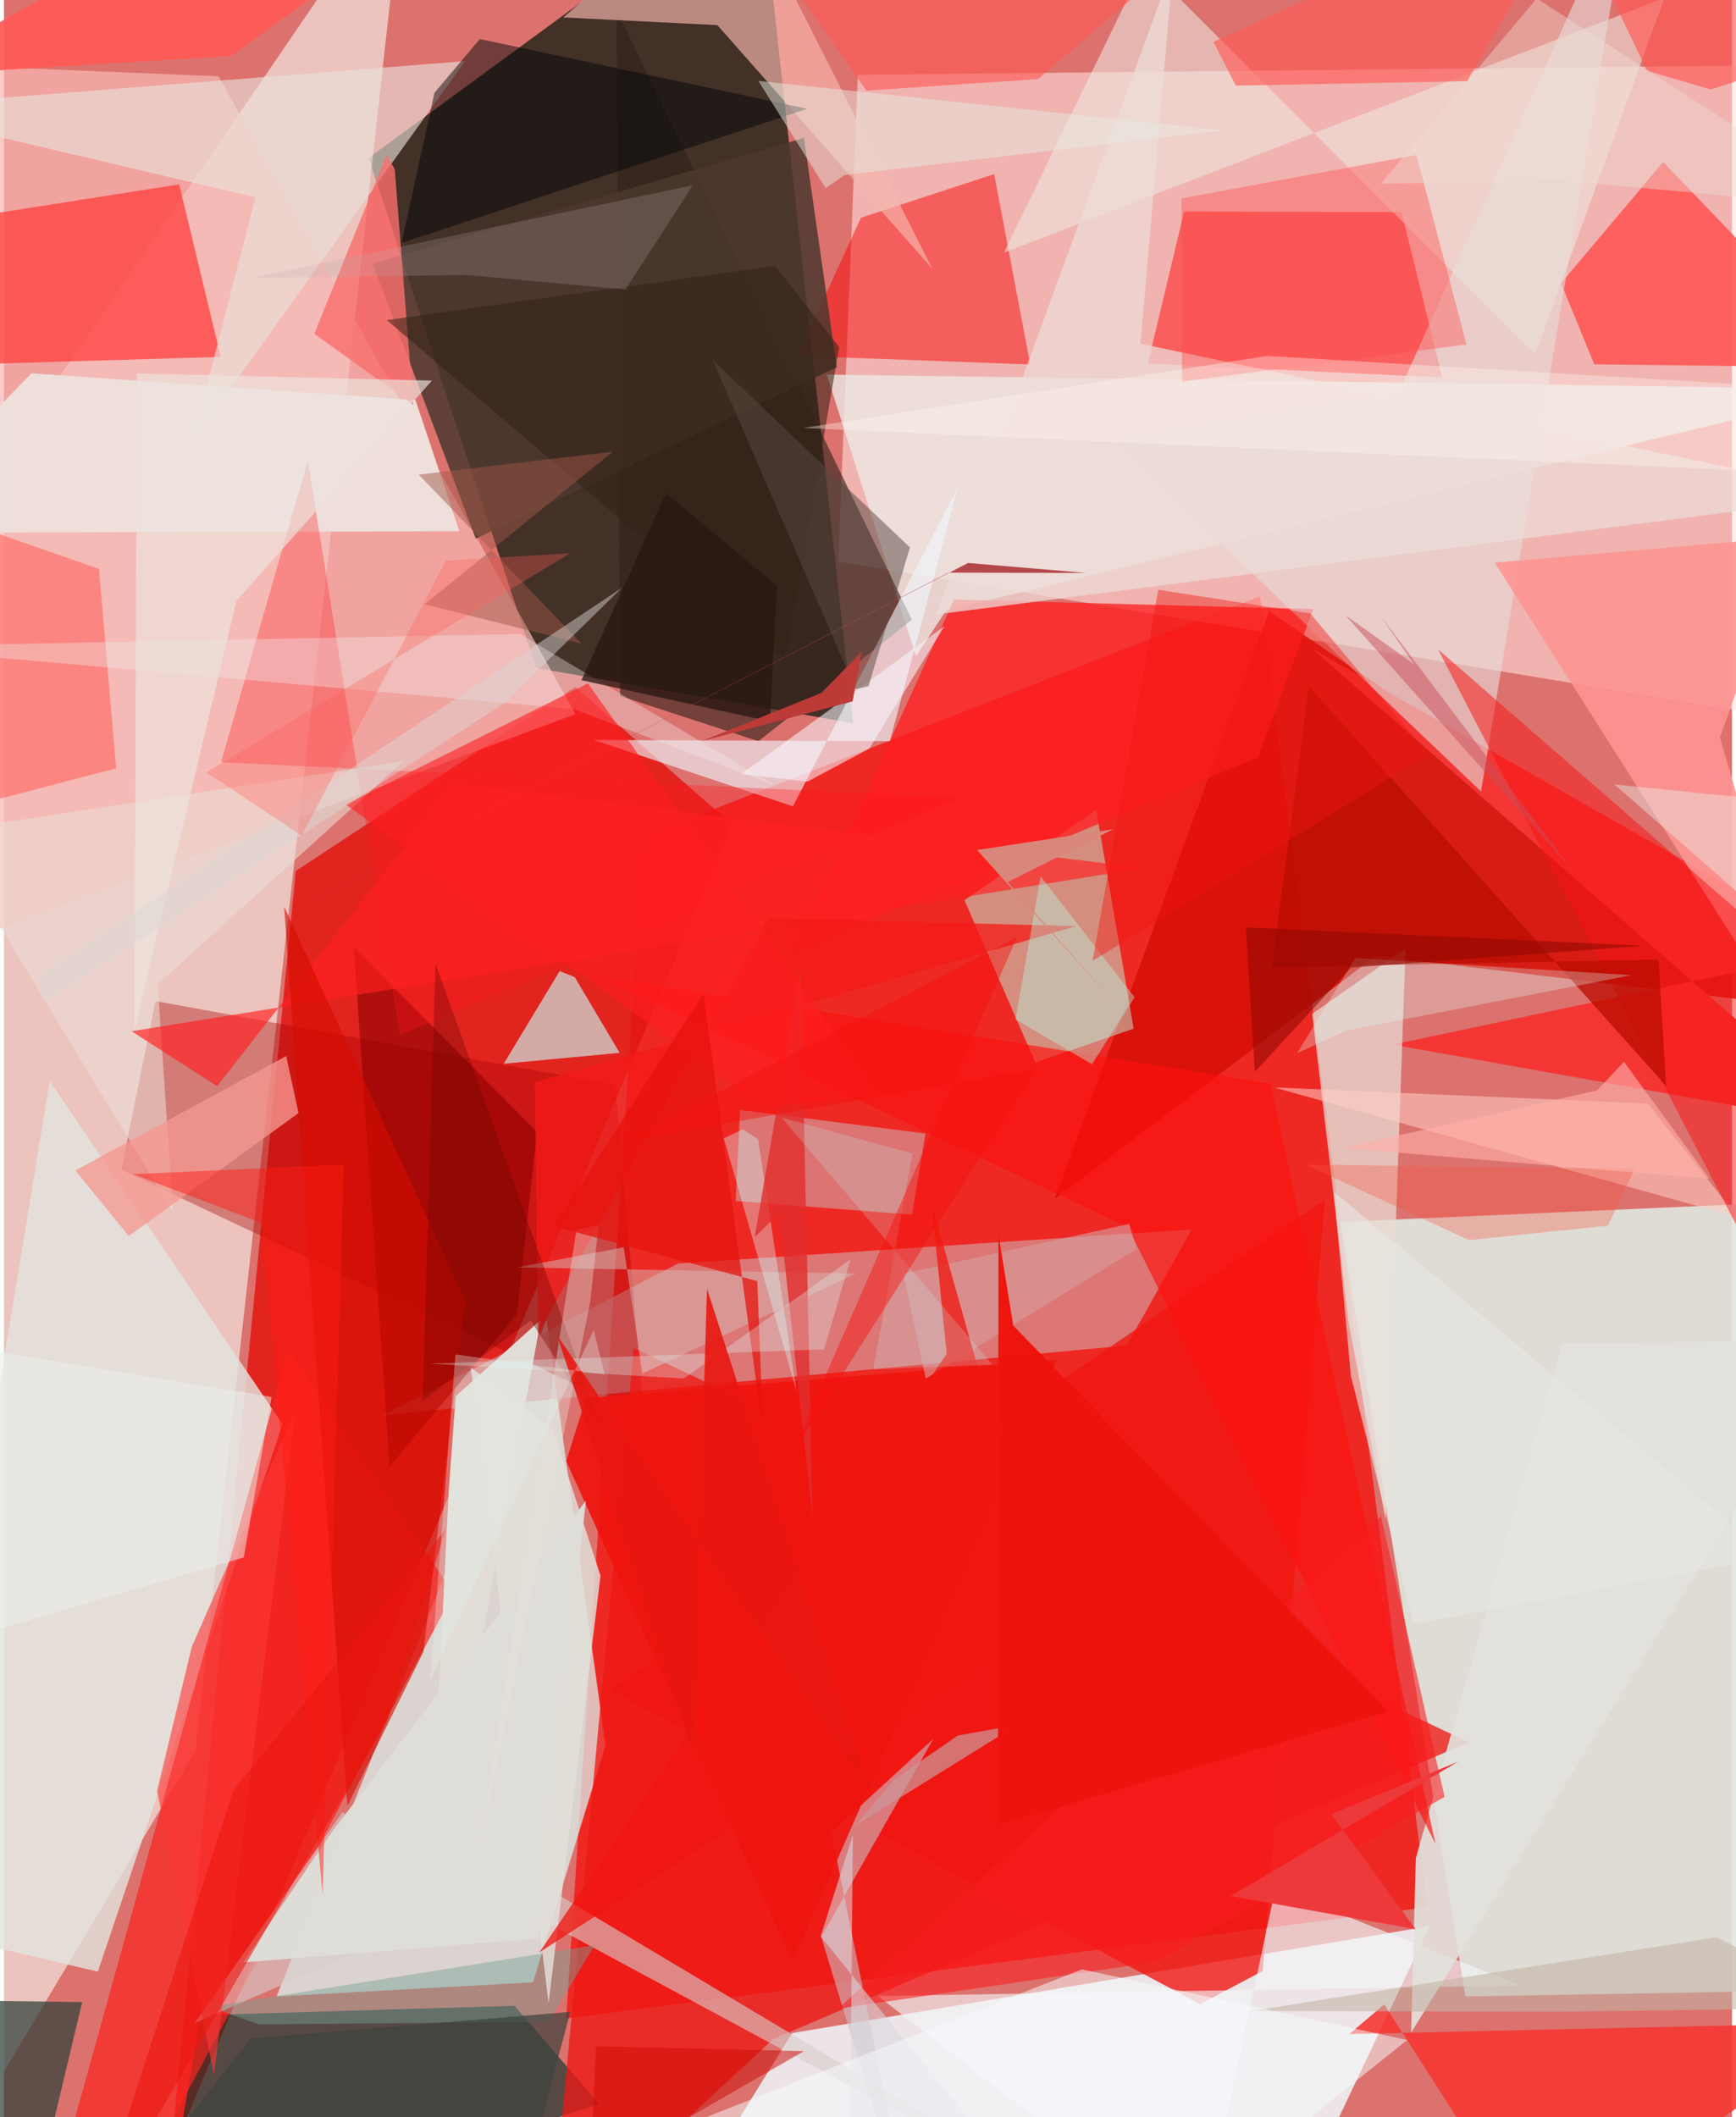 <svg xmlns="http://www.w3.org/2000/svg" width="228" height="278" viewBox="0 0 836 1024"><path fill="#dc726e" d="M0 0h836v1024H0z"/><path fill="#222118" fill-opacity=".82" d="M257.508 323.077L176.423 76.39 365.317-62l45.514 411.804z"/><path fill="#f3110d" fill-opacity=".765" d="M309.386 404.622L271.982 976.25l416.619-53.81-80.873-634.11z"/><path fill="#f9fef7" fill-opacity=".58" d="M-62 312.064L193.785-62 92.608 846.826l-134.687 225.529z"/><path fill="#dfe7e1" fill-opacity=".898" d="M646.555 591.013l60.455 374.612L898 962.288v-382.41z"/><path fill="#ffe2df" fill-opacity=".58" d="M898 31.143l-484.908 5.039-9.485 235.555 440.773 72.802z"/><path fill="#e21712" fill-opacity=".851" d="M141.167 421.285l-60.621 621.657 271.576-644.255-75.73-66.462z"/><path fill="#f0f5f9" fill-opacity=".867" d="M689.694 931.62L381.32 983.339l-35.583 57.28L616.487 1086z"/><path fill="#dbfffa" fill-opacity=".69" d="M291.003 844.201l-35.065 114.58-124.05 6.822 130.616-327.31z"/><path fill="#d50f06" fill-opacity=".867" d="M663.679 462.278L898 490.306 612.06 295.632 508.358 579.851z"/><path fill="#023029" fill-opacity=".612" d="M76.067 1086l211.923-68.336L247 970.131l-151.812 4.544z"/><path fill="#d3a09f" fill-opacity=".659" d="M183.626 684.383l142.516-73.255 248.485-16.523-31.42 56.147z"/><path fill="#ff1b1c" fill-opacity=".549" d="M676.126 102.609l-105.172-.312-17.582 73.51 142.444 6.766z"/><path fill="#f8b6b2" fill-opacity=".718" d="M103.78 36.9L-62 30.048v441.496l338.479-126.189z"/><path fill="#bdf8da" fill-opacity=".49" d="M546.518 497.527l-47.565 16.357-34.294-78.51 63.732-43.647z"/><path fill="#e3e3dd" fill-opacity=".812" d="M22.172 522.939l-67.544 409.283 90.79 21.39 89.368-264.807z"/><path fill="#ff3e3d" fill-opacity=".749" d="M-62 112.251l146.767-23.07 20.123 83.427L-62 177.59z"/><path fill="#f80000" fill-opacity=".475" d="M496.467 176.274l-112.515-4.177 30.625-66.774 64.458-21.125z"/><path fill="#a00" fill-opacity=".369" d="M56.774 565.821l16.51-81.635 222.494 40.628 13.927 160.578z"/><path fill="#ff5150" fill-opacity=".851" d="M898 177.697l-128.63-1.465-16.094-39.251 49.417-58.616z"/><path fill="#ece8e5" fill-opacity=".8" d="M398.063 181.176L898 188.21 455.83 295.216 441.2 317.4z"/><path fill="#f33634" d="M898 545.567L632.946 313.81 888.46 459.463l-216.77 45.794z"/><path fill="#ee1814" fill-opacity=".769" d="M372.254 986.16l336.39-143.482-404.006-190.693L264.283 1086z"/><path fill="#e9dad2" fill-opacity=".737" d="M632.888 490.368l45.169-31.685-9.71 276.115-17.837-95.155z"/><path fill="#32231b" fill-opacity=".62" d="M298.108 336.64l66.906 21.854 74.201-58.745L296.405 4.993z"/><path fill="#f92420" fill-opacity=".698" d="M137.583 652.389L33.323 1028.36l15.76 57.64 168.424-315.348z"/><path fill="#e1dcd6" d="M259.768 638.294l-41.216 36.994-3.386 45.748-10.686 216.826z"/><path fill="#f0e5dd" fill-opacity=".584" d="M740.744 171.422L803.297-.975l-319.52 123.148 68.01-139.797z"/><path fill="#eff7fd" fill-opacity=".62" d="M381.688 390.022l79.75-154.236-32.86 122.7-143.19-.584z"/><path fill="#eddfda" fill-opacity=".992" d="M-62 257.69l75.31-77.12 185.772 12.916 21.206 63.44z"/><path fill="#f11611" fill-opacity=".788" d="M608.956 953.305l30-372.989-345.663 237.04L578.66 969.329z"/><path fill="#cfceca" fill-opacity=".788" d="M297.864 509.221l-21.72-36.6-7.32-2.958-27.044 44.828z"/><path fill="#f6b6ae" fill-opacity=".663" d="M449.141 130.042L345.132 12.152 270.6 8.432 351.775-62z"/><path fill="#fe1d20" fill-opacity=".757" d="M459.682 289.98l-77.254 170.083 224.26-93.88 26.75-71.584z"/><path fill="#f43632" fill-opacity=".89" d="M742.428 1086L898 978.227l-247.152 5.568 16.893-14.34z"/><path fill="#c2d5d7" fill-opacity=".443" d="M445.81 548.25l-6.469 39.267-85.343-6.633 2.124-44.036z"/><path fill="#4c392e" fill-opacity=".855" d="M387.015 66.703l15.889 110.914-174.661 82.922-49.849-133.05z"/><path fill="#e7ddd9" fill-opacity=".612" d="M714.57 382.8L536.648 213.207l137.947-23.23L788.075-62z"/><path fill="#33433c" fill-opacity=".733" d="M37.85 968.324L-62 966.997-33.56 1086l50.036-27.976z"/><path fill="#f3f6f8" fill-opacity=".639" d="M733.82 960.349l-118.702-47.17L578.348 1086 422.784 965.378z"/><path fill="#ebe1db" fill-opacity=".627" d="M223.036 29.56L-62 52.177 121.704 95.44 91.133 213.57z"/><path fill="#d8cdca" fill-opacity=".612" d="M253.676 907.83L552.334 1086l-388.66-209.433-71.328 101.876z"/><path fill="#8b0000" fill-opacity=".588" d="M257.894 547.469l-9.758 88.254-61.571 73.597-17.35-251.174z"/><path fill="#ccbec5" fill-opacity=".592" d="M400.288 886.397l49.336-45.406-54.26 95.792L440.694 1086z"/><path fill="#ff635f" fill-opacity=".604" d="M-62 401.92l116.284-30.268-8.314-96.535-52.424-18.192z"/><path fill="#ffcfc7" fill-opacity=".545" d="M898 663.604l-20.054-63.853-263.463-73.797 180.784 7.81z"/><path fill="#fc9591" fill-opacity=".902" d="M830.114 356.639l47.411 161.401-156.333-245.909 143.919-12.535z"/><path fill="#e2e1db" fill-opacity=".91" d="M753.914 649.605l-70.898 249.139-2.266 84.325L888.477 648.36z"/><path fill="#ff161c" fill-opacity=".306" d="M191.506 500.603l-44.495-277.826-41.993 145.89L462.54 385.95z"/><path fill="#f81514" fill-opacity=".51" d="M875.043 472.064L693.767 314.061l171.432 330.826L898 696.372z"/><path fill="#000708" fill-opacity=".49" d="M388.587 52.607l-158.353-33.72-21.968 25.988-15.899 72.613z"/><path fill="#ebddd7" fill-opacity=".569" d="M74.35 476.145L193.293 368.2l-222.976 34.082L81.883 586.414z"/><path fill="#fc120f" fill-opacity=".655" d="M612.697 524.128l-326.591-52.311 257.596 121.745 148.82 298.266z"/><path fill="#f86f6c" fill-opacity=".812" d="M185.159 74.996l3.902 6.855 8.925 113.95-47.86-34.35z"/><path fill="#eddcd8" fill-opacity=".737" d="M565.642-16.993l-114.67 314.211L898 239.488l-348.195-73.233z"/><path fill="#ff2020" fill-opacity=".659" d="M103.111 525.337l-41.364-26.559 489.599-78.95-333.877-40.625z"/><path fill="#ee150f" fill-opacity=".925" d="M281.605 676.171l-9.586 30.558L381.54 948.8l127.5-291.112z"/><path fill="#ff4b49" fill-opacity=".384" d="M683.29 74.959L569.64 95.974l.288 88.602 137.624-17.948z"/><path fill="#e7eae1" fill-opacity=".49" d="M589.489 63.063L364.954 39.126 397.53 91.01l9.118-6.346z"/><path fill="#ba0c02" fill-opacity=".761" d="M613.35 467.837l187.057-3.74 3.698 61.189-172.86-193.533z"/><path fill="#efe8e7" fill-opacity=".376" d="M249.65 306.657L-62 312.77l337.956 30.262 96.607 36.693z"/><path fill="#cd9698" fill-opacity=".718" d="M490.244 834.225l-78.357 48.63 18.777-22.154 30.736-21.26z"/><path fill="#d50c00" fill-opacity=".616" d="M135.57 438.587l30.57 434.873 36.78-74.532 20.263-169.734z"/><path fill="#f7f5fb" fill-opacity=".569" d="M388.664 378.077l29.974-16.023 36.445-59.272-98.333 71.561z"/><path fill="#ece4de" fill-opacity=".663" d="M112.464 290.658l-49.31 207.284 1.083-317.326 142.801 3.479z"/><path fill="#f41a17" fill-opacity=".745" d="M256.815 523.485l1.54 121.667 111.44-201.06 148.938 3.856z"/><path fill="#f81d1e" fill-opacity=".573" d="M666.16 733.354l30.765 135.713-139.8 79.844-153.63 22.632z"/><path fill="#f49991" fill-opacity=".78" d="M136.528 510.769L34.564 566.125l25.81 31.722 82.125-59.498z"/><path fill="#bcf5e3" fill-opacity=".412" d="M526.333 514.726l-36.982-21.676 12.146-69.164 45.458 58.481z"/><path fill="#76a195" fill-opacity=".451" d="M263.445 977.92l-139.942 1.208-24.112-8.457 186.345-29.855z"/><path fill="#d7b1af" fill-opacity=".529" d="M412.26 615.94l-103.385 48.316-9.04-60.98-51.588 9.73z"/><path fill="#312115" fill-opacity=".549" d="M378.098 319.238L185.205 154.824l187.723-26.273 31.138 39.365z"/><path fill="#defff9" fill-opacity=".29" d="M787.328 471.656L649.222 498.45l-23.6 10.935 28.117-46.023z"/><path fill="#ff5954" fill-opacity=".631" d="M585.114 20.27l10.83 21.165 111.871-2.19L766.647-62z"/><path fill="#e2ded9" fill-opacity=".835" d="M288.603 762.133l-25.134 206.71-37.615-307.437 39.963 30.326z"/><path fill="#d5ffff" fill-opacity=".365" d="M383.406 672.814l-18.595-121.806-7.269-4.807-9.29 4.348z"/><path fill="#c1a9ac" fill-opacity=".227" d="M300.675 140.068l32.566-50.443-212.936 44.761 103.831-1.367z"/><path fill="#ff5853" fill-opacity=".608" d="M617.38-62H343.127L417.2 43.823l83.015-5.564z"/><path fill="#a1584a" fill-opacity=".482" d="M200.65 229.565l93.862-11.106-91.008 73.846 75.978 19.033z"/><path fill="#fc3837" fill-opacity=".612" d="M90.877 796.456L140.84 682.66l-39.247 320.966L74.078 866.22z"/><path fill="#e12e2d" fill-opacity=".804" d="M375.054 586.727l16.145 147.11-5.755-264.81-22.266 129.346z"/><path fill="#ff1e21" fill-opacity=".608" d="M423.078 529.277L282.53 330.506l-117.234 58.587L368.078 535.6z"/><path fill="#fe5b57" fill-opacity=".937" d="M-48.123 36.781L126.603-62h106.236L110.033 27.047z"/><path fill="#e8e6e1" fill-opacity=".631" d="M651.617 665.54l-8.211-89.06 211.408 176.606-172.858 32.456z"/><path fill="#c3b3a6" fill-opacity=".58" d="M752.112 973.012L898 970.99l-69.688-33.997-224.977 35.67z"/><path fill="#5a4841" fill-opacity=".506" d="M411.974 333.356l-68.988-159.048 95.307 90.457-20.034 67.131z"/><path fill="#dddcd6" fill-opacity=".992" d="M158.964 885.587l122.548-159.713L258.55 937.64l-142.805 11.506z"/><path fill="#d89c9b" fill-opacity=".631" d="M435.12 616.022l10.81 50.776 102.017-62.755-3.57-12.09z"/><path fill="#d9d8dd" fill-opacity=".565" d="M395.079 936.572l91.64 112.998-77.832 36.43 1.788-198.418z"/><path fill="#f01711" fill-opacity=".761" d="M456.063 654.799L258.985 944.335l246.999-159.632L448.757 582.1z"/><path fill="#ed150e" fill-opacity=".988" d="M669.664 827.817l-181.38-186.645-7.18-44.062-.216 285.42z"/><path fill="#fff4f0" fill-opacity=".373" d="M611.2 172.138l-224.7 34.866L898 230.07l-20.114-41.919z"/><path fill="#710702" fill-opacity=".373" d="M202.52 677.287l6.26-211.223 80.994 226.698-34.924-54.036z"/><path fill="#f6fafd" fill-opacity=".518" d="M521.48 952.504l-185.694 73.04L554.693 1086l124.143-99.316z"/><path fill="#da877b" d="M539.668 487.801l-54.045-61.2 51.11-25.545-65.95 10.073z"/><path fill="#ff1c14" fill-opacity=".482" d="M124.465 591.432l29.691 324.815 10.245-352.995-101.969 4.645z"/><path fill="#e8e1dc" fill-opacity=".384" d="M276.986 594.783L227.774 907.17l55.8-277.218 4.08-37.314z"/><path fill="#ff5955" fill-opacity=".663" d="M794.876 34.256l-34.757-72.688L898 19.844l-72.211 23.441z"/><path fill="#c8f6f6" fill-opacity=".208" d="M478.168 660.01l-57.663 2.34 19.032-104.455-63.393-17.369z"/><path fill="#ebf0ec" fill-opacity=".514" d="M115.999 753.307l13.466-77.649-166.532-27.608L-62 805.25z"/><path fill="#8d0801" fill-opacity=".557" d="M600.782 448.529l4.372 69.858 46.525-50.392 141.616-10.555z"/><path fill="#e7130d" fill-opacity=".733" d="M338.39 480.411l-72.241 112.71 98.287 26.51 2.861 73.709z"/><path fill="#ee393b" d="M642.14 877.516l40.784 55.587-89.378-16.086 109.933-64.982z"/><path fill="#dffafa" fill-opacity=".306" d="M206.145 659.536l190.621-6.898 12.724-43.486-80.612 57.618z"/><path fill="#ebeee7" fill-opacity=".439" d="M898 391.409l-15.189 171.504-12.189-103.334-91.513-80.18z"/><path fill="#dbd7d5" fill-opacity=".471" d="M241.981 340.112L18.874 485.195l-1.463-13.265 281.648-187.71z"/><path fill="#f0dcd3" fill-opacity=".427" d="M741.56-.713L898 100.44 751.567 87.255l-85.483 1.586z"/><path fill="#f01610" fill-opacity=".42" d="M526.644 464.707l31.779-179.461 73.537 11.444 57.28 68.27z"/><path fill="#f6100d" fill-opacity=".443" d="M379.938 705.403l110.148-252.146-190.202 98.72 199.383-34.93z"/><path fill="#291610" fill-opacity=".753" d="M370.614 348.968l3.314-65.67-53.651-44.731-40.882 90.423z"/><path fill="#e91711" fill-opacity=".902" d="M333.383 848.627l6.723-225.274 78.354 241.939-150.78-219.276z"/><path fill="#ca4e5b" fill-opacity=".502" d="M648.91 297.509l33.215 23.73-17.038-24.499 92.637 122.921z"/><path fill="#3f433e" fill-opacity=".718" d="M244.153 1086H40.843l78.484-100.08 154.632-12.846z"/><path fill="#b44749" d="M117.184 451.866L466.41 272.304l56.99 4.796-66.412-.139z"/><path fill="#f5543e" fill-opacity=".322" d="M629.591 563.297l159.335 2.004-12.97 27.501-67.289 7.005z"/><path fill="#cb0d07" fill-opacity=".522" d="M223.906 1086l163.074-93.933-100.6-2.353-4.382 96.286z"/><path fill="#ec160f" fill-opacity=".561" d="M213.754 739.571L111.043 865.753l-69.475 214.012L185.45 832.25z"/><path fill="#ffaea8" fill-opacity=".624" d="M770.715 527.381L647.978 555.26l177.113 14.878-41.377-56.601z"/><path fill="#e4f2ec" fill-opacity=".337" d="M206.175 812.527l12.248-157.404 72.174 9.682-5.28-21.59z"/><path fill="#be3b37" fill-opacity=".988" d="M337.606 358.437l72.96-19.205 4.366-24.082-19.355 19.959z"/><path fill="#ff5f58" fill-opacity=".318" d="M273.982 267.573l-60.17 3.602-69.764 132.99L97.89 373.62z"/></svg>